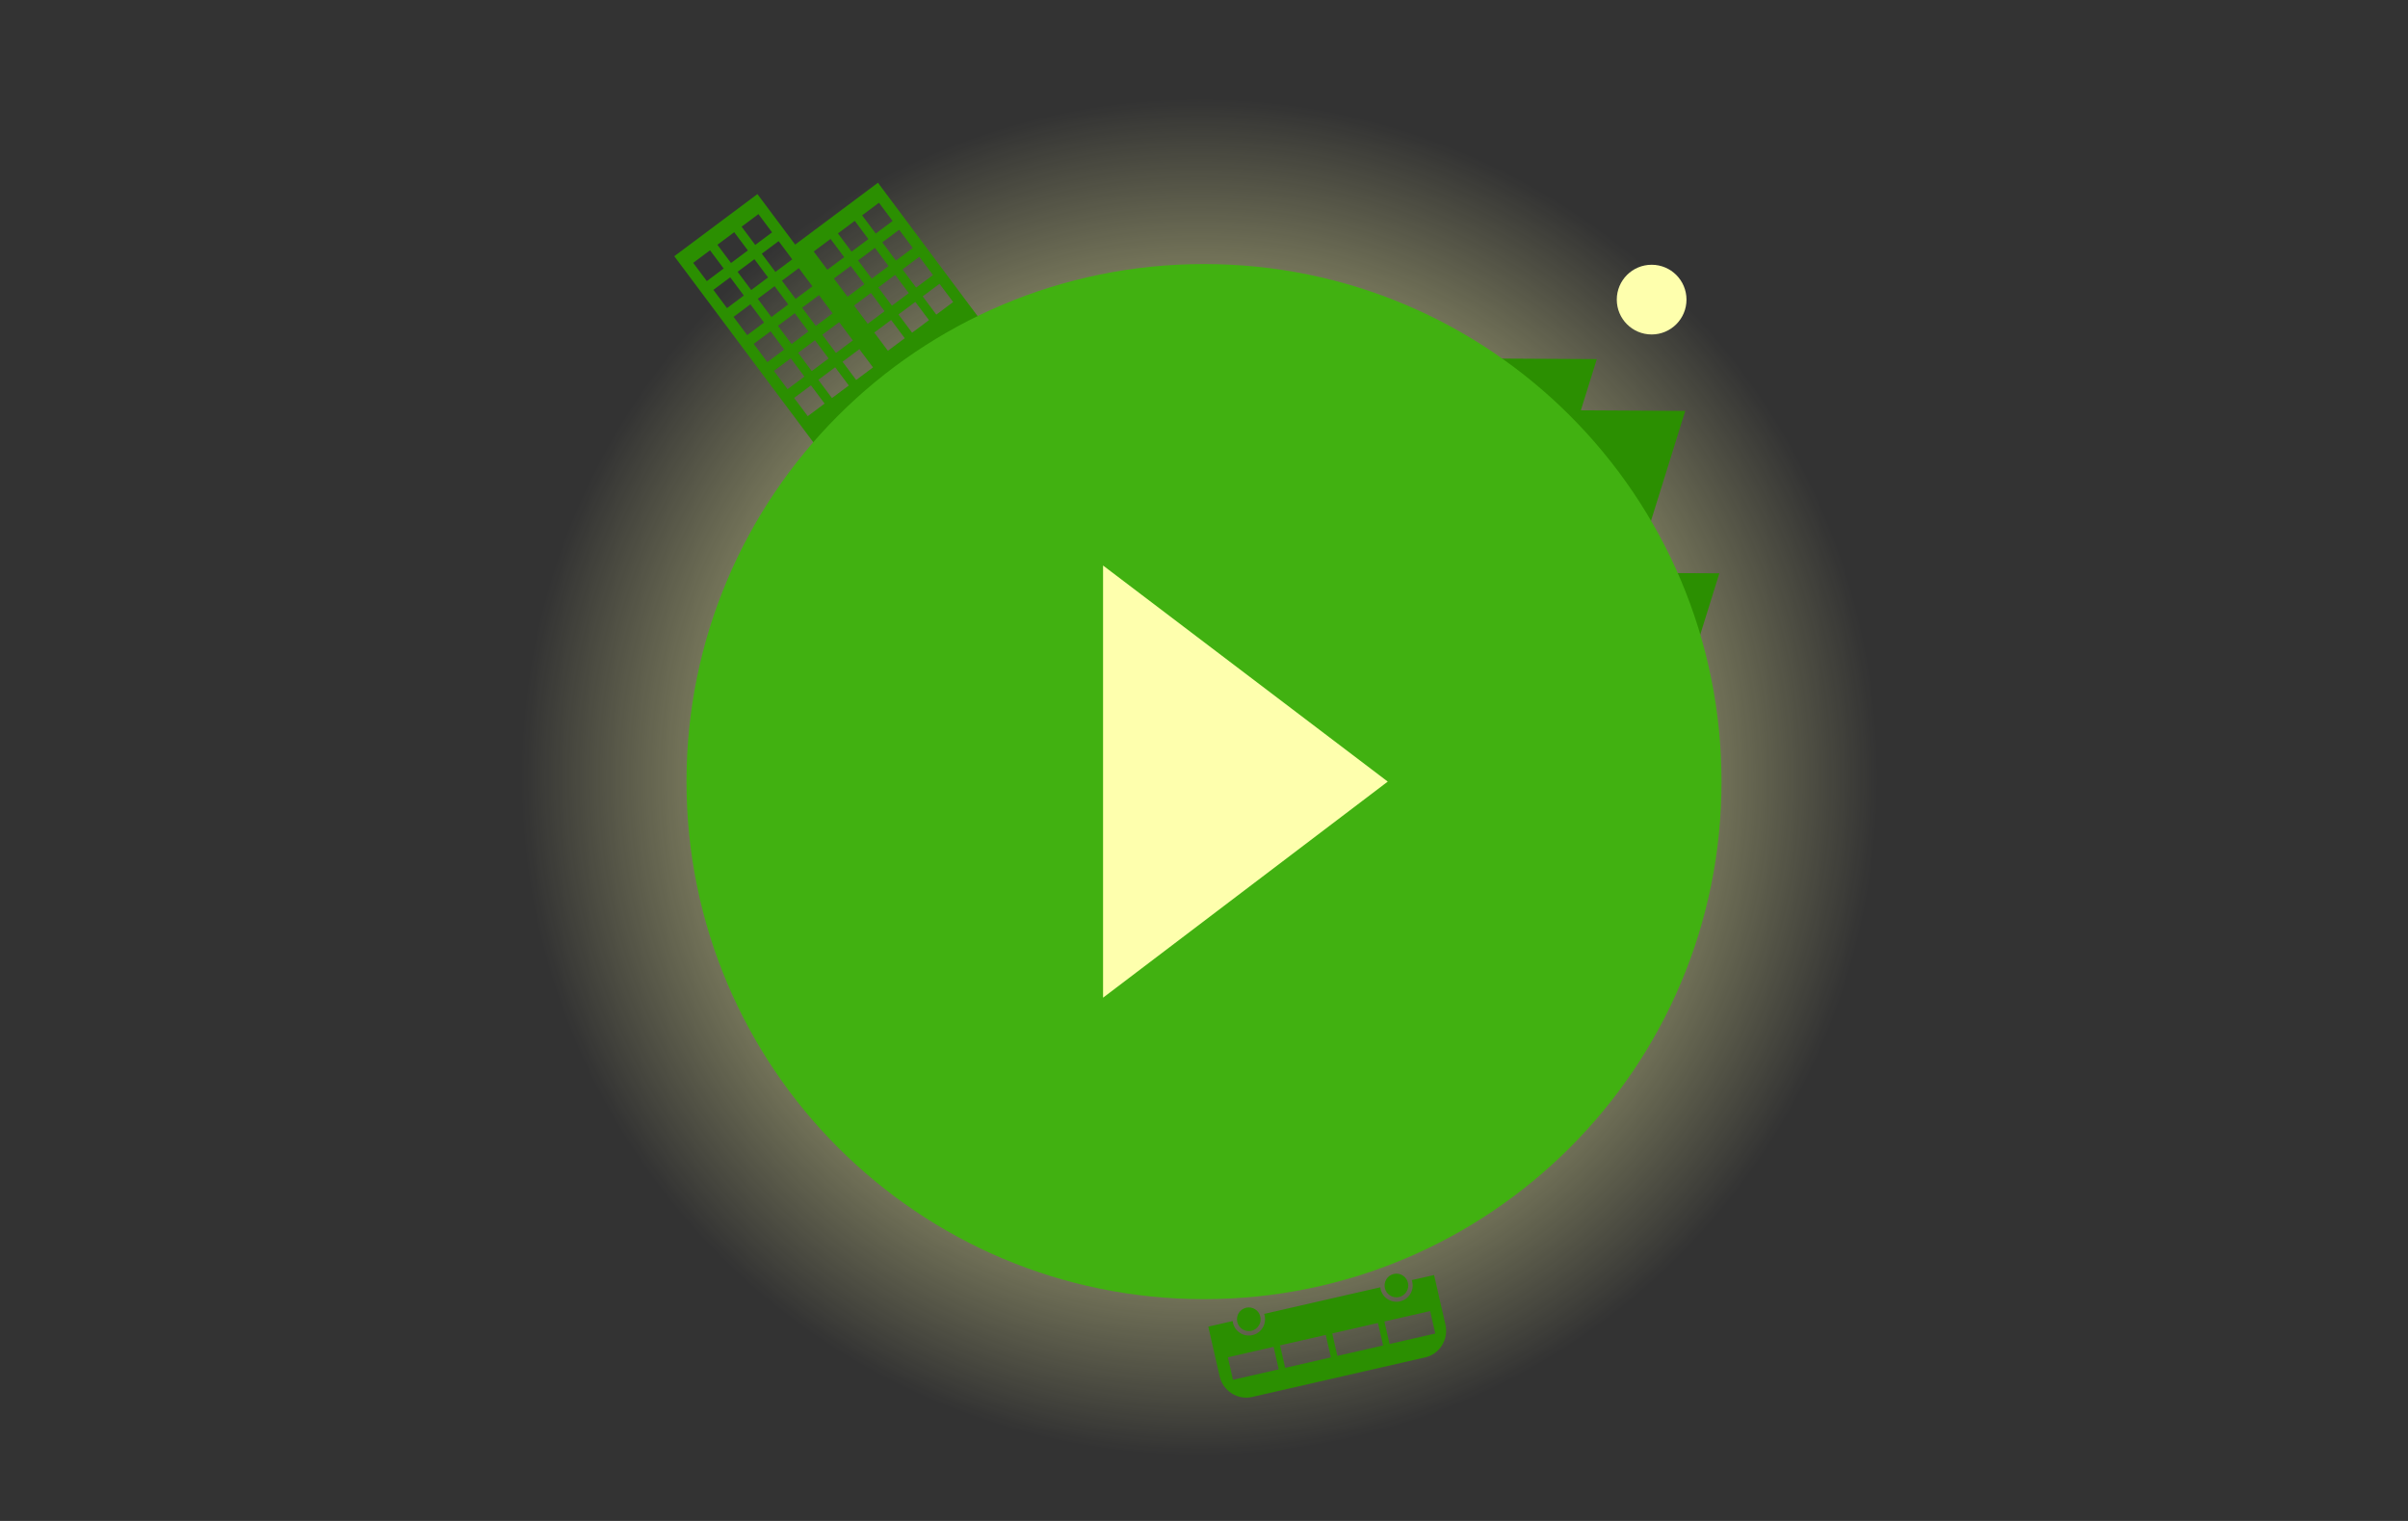 <?xml version="1.0" encoding="utf-8"?>
<!-- Generator: Adobe Illustrator 15.1.0, SVG Export Plug-In . SVG Version: 6.00 Build 0)  -->
<!DOCTYPE svg PUBLIC "-//W3C//DTD SVG 1.1//EN" "http://www.w3.org/Graphics/SVG/1.1/DTD/svg11.dtd">
<svg version="1.1" id="圖層_1" xmlns="http://www.w3.org/2000/svg" xmlns:xlink="http://www.w3.org/1999/xlink" x="0px" y="0px"
	 width="570px" height="360px" viewBox="0 0 570 360" enable-background="new 0 0 570 360" xml:space="preserve">
<rect x="0" y="0" width="570" height="360" fill="#333333" stroke="none"/>
<g>
	<radialGradient id="SVGID_1_" cx="283.919" cy="183.919" r="160.591" gradientUnits="userSpaceOnUse">
		<stop  offset="0.382" style="stop-color:#FFFFAA;stop-opacity:0.8"/>
		<stop  offset="1" style="stop-color:#FFFFAA;stop-opacity:0"/>
	</radialGradient>
	<circle fill="url(#SVGID_1_)" cx="285" cy="185" r="171.886"/>
	<g>
		<path fill="#2B8F01" d="M188.226,57.897l-8.936-11.957l-19.678,14.705l36.194,48.432l19.595-14.644l0.082-0.063l19.596-14.644
			L207.82,43.253L188.226,57.897z M195.188,95.524l-3.985,2.979l-3.228-4.317l3.986-2.979L195.188,95.524z M190.41,89.131
			l-3.985,2.978l-3.227-4.317l3.985-2.979L190.41,89.131z M185.633,82.737l-3.986,2.979l-3.227-4.318l3.985-2.979L185.633,82.737z
			 M180.854,76.344l-3.985,2.978l-3.227-4.317l3.985-2.979L180.854,76.344z M176.076,69.951l-3.985,2.979l-3.227-4.318l3.985-2.979
			L176.076,69.951z M171.299,63.557l-3.985,2.979l-3.227-4.318l3.985-2.978L171.299,63.557z M200.917,91.243l-3.985,2.979
			l-3.227-4.318l3.985-2.978L200.917,91.243z M196.14,84.849l-3.985,2.979l-3.227-4.317l3.985-2.979L196.14,84.849z M191.361,78.456
			l-3.985,2.978l-3.227-4.317l3.985-2.979L191.361,78.456z M186.584,72.063l-3.985,2.979l-3.228-4.318l3.986-2.979L186.584,72.063z
			 M181.806,65.669l-3.985,2.979l-3.227-4.317l3.985-2.979L181.806,65.669z M177.028,59.276l-3.986,2.978l-3.227-4.317l3.985-2.979
			L177.028,59.276z M206.646,86.961l-3.985,2.979l-3.227-4.318l3.985-2.979L206.646,86.961z M201.868,80.568l-3.985,2.978
			l-3.227-4.317l3.985-2.979L201.868,80.568z M197.091,74.174l-3.985,2.979l-3.227-4.317l3.985-2.979L197.091,74.174z
			 M192.313,67.781l-3.985,2.979l-3.227-4.317l3.985-2.979L192.313,67.781z M187.535,61.388l-3.985,2.978l-3.227-4.317l3.985-2.979
			L187.535,61.388z M182.757,54.994l-3.985,2.979l-3.227-4.318l3.985-2.978L182.757,54.994z M214.163,80.05l-3.985,2.979
			l-3.227-4.317l3.985-2.979L214.163,80.05z M209.385,73.657l-3.985,2.979l-3.227-4.318l3.985-2.979L209.385,73.657z
			 M204.607,67.263l-3.985,2.979l-3.227-4.317l3.985-2.979L204.607,67.263z M199.829,60.87l-3.985,2.979l-3.227-4.317l3.985-2.979
			L199.829,60.87z M219.893,75.769l-3.985,2.979l-3.228-4.318l3.986-2.979L219.893,75.769z M215.114,69.375l-3.985,2.979
			l-3.227-4.318l3.985-2.978L215.114,69.375z M210.337,62.982l-3.986,2.979l-3.227-4.318l3.985-2.979L210.337,62.982z
			 M205.559,56.588l-3.985,2.979l-3.227-4.318l3.985-2.978L205.559,56.588z M225.621,71.487l-3.985,2.979l-3.227-4.317l3.985-2.979
			L225.621,71.487z M220.844,65.094l-3.985,2.979l-3.227-4.318l3.985-2.979L220.844,65.094z M216.065,58.7l-3.985,2.979
			l-3.227-4.318l3.985-2.978L216.065,58.7z M211.288,52.307l-3.986,2.978l-3.227-4.317l3.986-2.979L211.288,52.307z"/>
		<path fill="#2B8F01" d="M327.819,304.896c0.346,1.51,1.85,2.453,3.359,2.107c1.509-0.346,2.453-1.85,2.108-3.357
			c-0.346-1.51-1.85-2.455-3.359-2.109S327.475,303.387,327.819,304.896z"/>
		<path fill="#2B8F01" d="M292.873,312.891c0.345,1.51,1.849,2.453,3.358,2.107s2.453-1.85,2.108-3.359
			c-0.346-1.51-1.85-2.453-3.359-2.107S292.527,311.381,292.873,312.891z"/>
		<path fill="#2B8F01" d="M296.391,330.654l40.967-9.371c3.447-0.789,5.591-4.27,4.789-7.775l-1.169-5.111l-0.415-1.811
			l-1.098-4.799l-5.285,1.209c0.047,0.135,0.089,0.273,0.122,0.418c0.474,2.07-0.821,4.131-2.892,4.605
			c-2.07,0.473-4.132-0.82-4.605-2.891c-0.033-0.145-0.056-0.287-0.071-0.43l-27.501,6.291c0.048,0.135,0.09,0.273,0.122,0.418
			c0.474,2.07-0.82,4.131-2.891,4.605c-2.07,0.473-4.133-0.82-4.606-2.891c-0.033-0.145-0.056-0.287-0.071-0.43l-5.77,1.32
			l1.098,4.797l0.415,1.813l1.168,5.109C289.5,329.238,292.944,331.441,296.391,330.654z M327.706,312.791l10.825-2.477l1.217,5.32
			l-10.825,2.477L327.706,312.791z M315.353,315.615l10.825-2.475l1.217,5.32l-10.825,2.477L315.353,315.615z M302.999,318.441
			l10.825-2.477l1.217,5.322l-10.825,2.475L302.999,318.441z M290.646,321.268l10.825-2.477l1.217,5.32l-10.825,2.477
			L290.646,321.268z"/>
		<path fill="#2B8F01" d="M374.209,97.118l3.775-12.123l-24.156-0.132l8.921,12.192l8.052,11.004l17.36,23.727l10.755-34.532
			L374.209,97.118z"/>
		<path fill="#2B8F01" d="M406.989,135.698l-16.029-0.088l11.263,15.392L406.989,135.698z"/>
	</g>
	<path fill-rule="evenodd" clip-rule="evenodd" fill="#FEFFAD" d="M390.96,62.666c4.557,0,8.25,3.693,8.25,8.25
		s-3.693,8.25-8.25,8.25s-8.25-3.693-8.25-8.25S386.403,62.666,390.96,62.666z"/>
	<g>
		<g>
			<path fill-rule="evenodd" clip-rule="evenodd" fill="#41B111" d="M285,62.5c67.654,0,122.5,54.846,122.5,122.5
				c0,67.654-54.846,122.5-122.5,122.5c-67.655,0-122.5-54.846-122.5-122.5C162.5,117.346,217.345,62.5,285,62.5z"/>
		</g>
		<path fill="#FEFFAD" d="M328.496,185l-67.389,51.148V133.852L328.496,185z"/>
	</g>
</g>
</svg>
